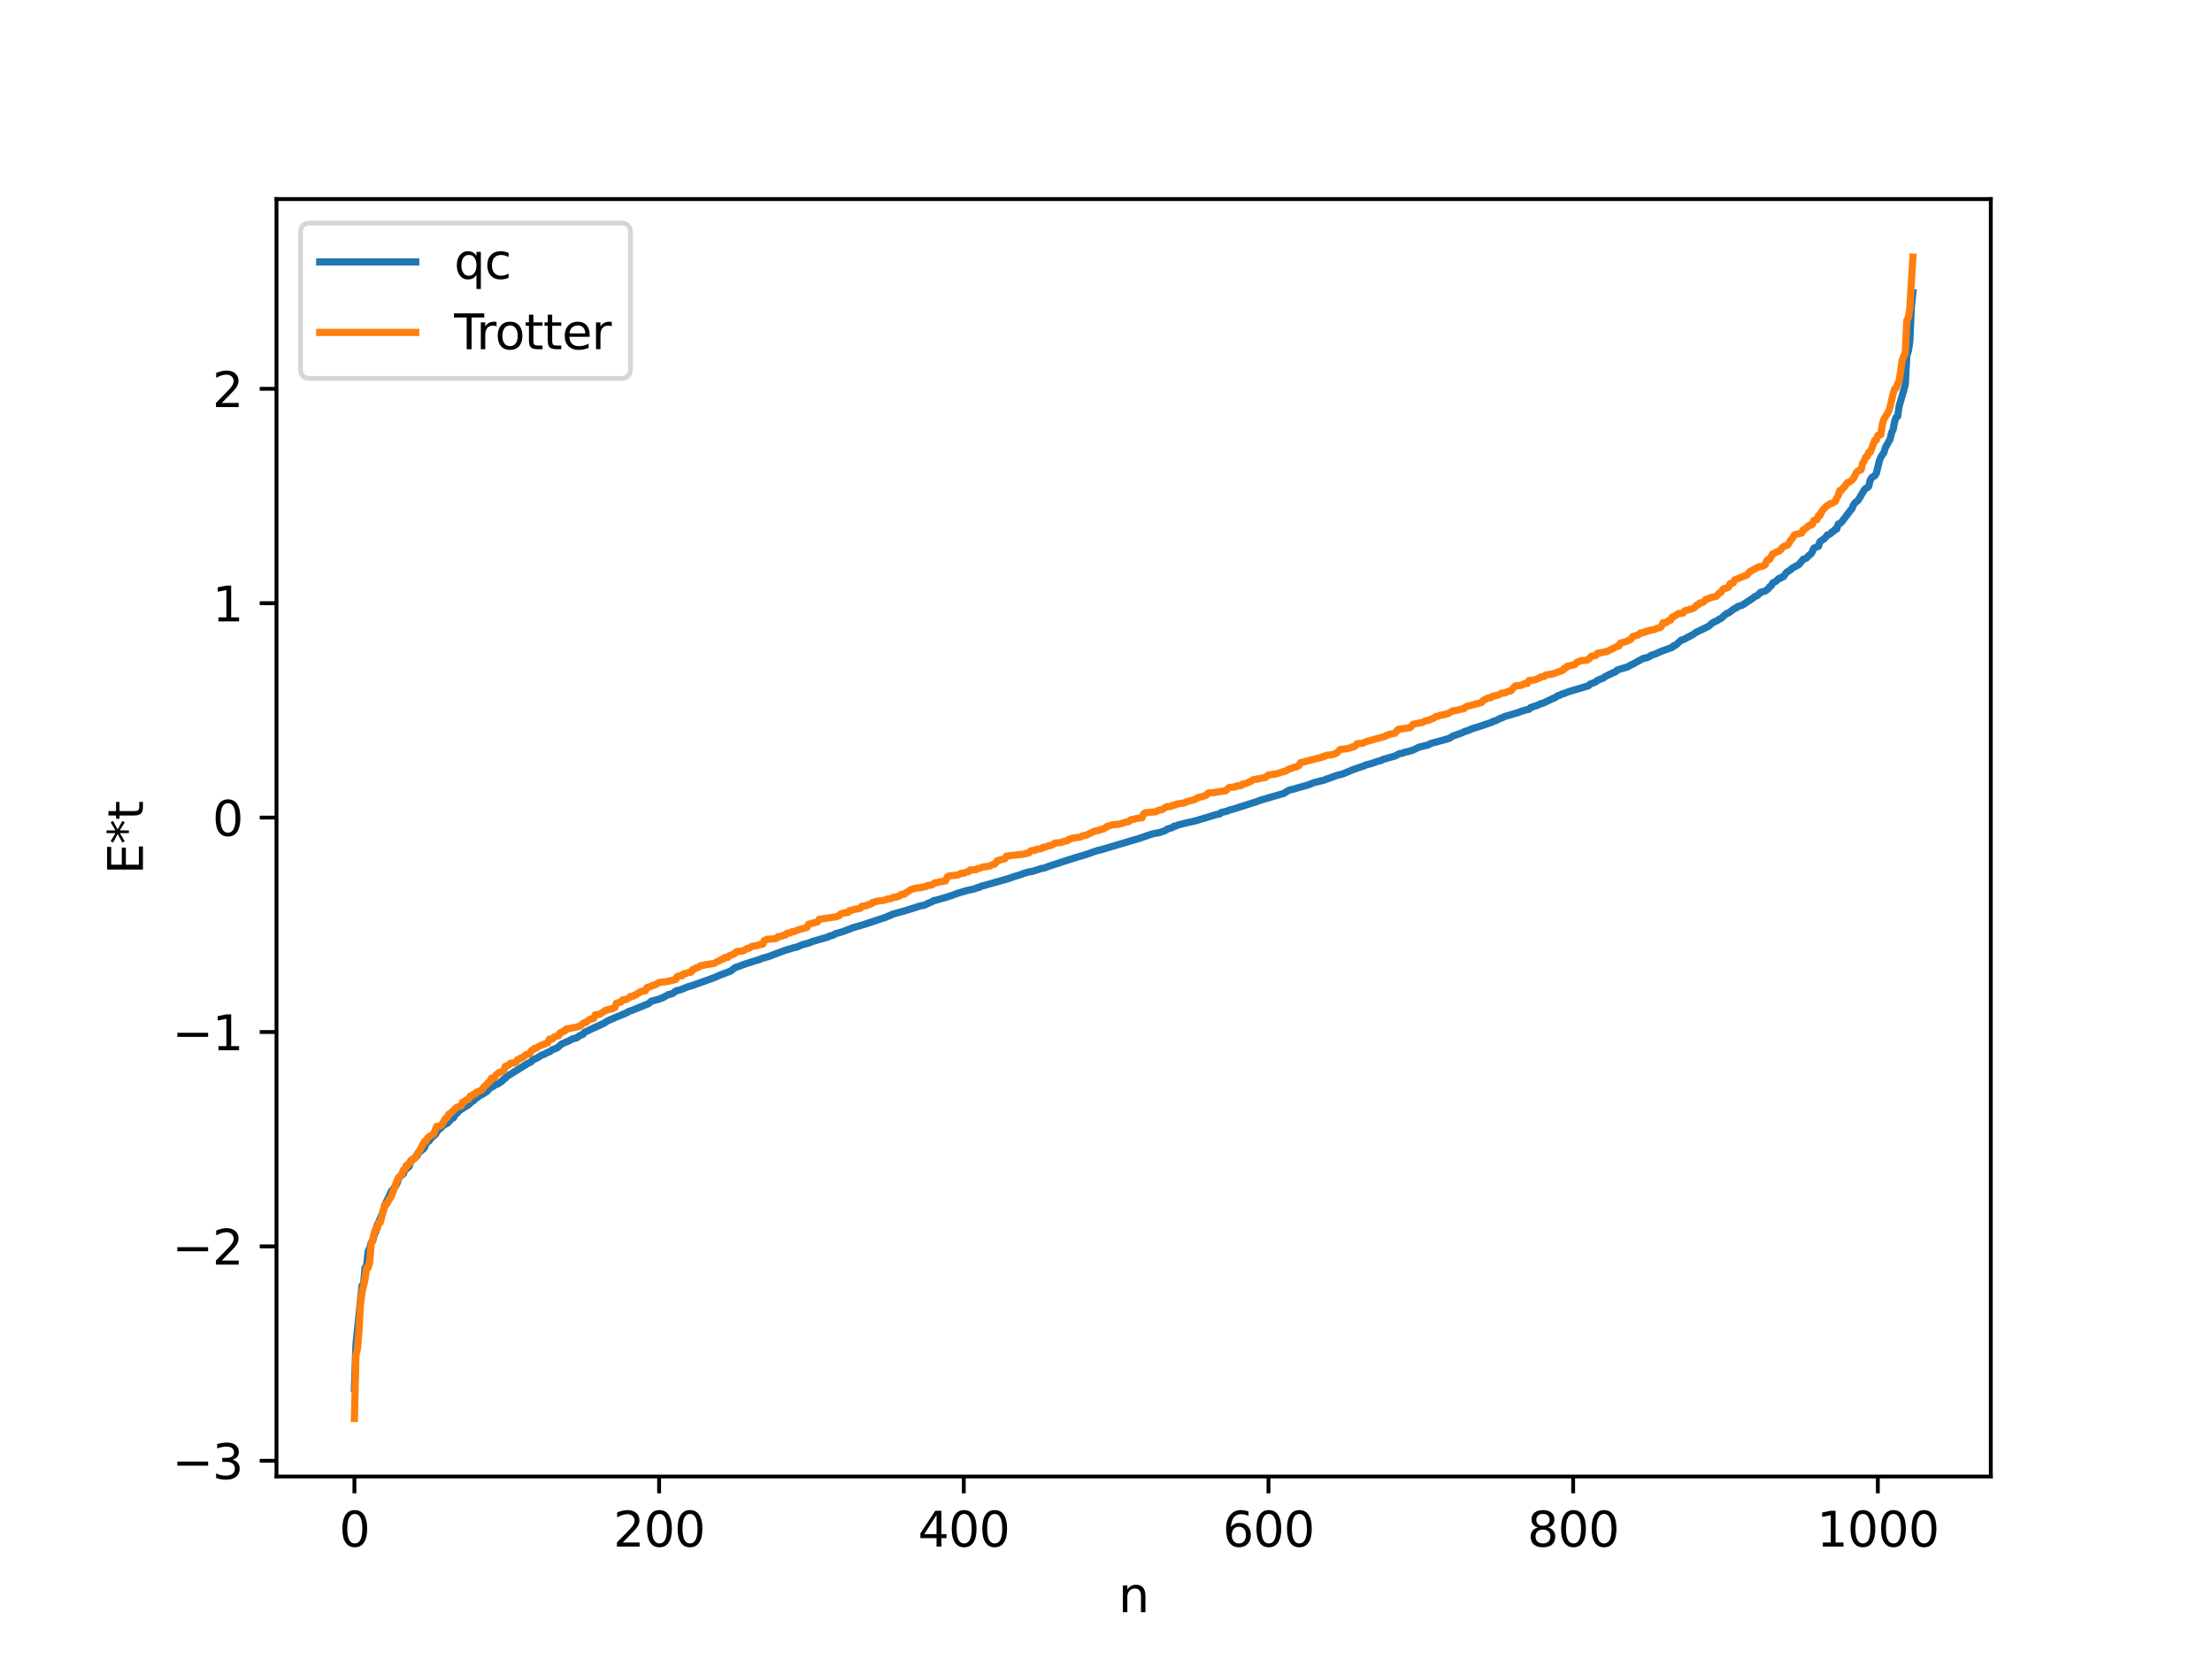 <?xml version="1.0" encoding="utf-8" standalone="no"?>
<!DOCTYPE svg PUBLIC "-//W3C//DTD SVG 1.1//EN"
  "http://www.w3.org/Graphics/SVG/1.1/DTD/svg11.dtd">
<svg xmlns:xlink="http://www.w3.org/1999/xlink" width="460.8pt" height="345.6pt" viewBox="0 0 460.8 345.6" xmlns="http://www.w3.org/2000/svg" version="1.1">
 <defs>
  <style type="text/css">*{stroke-linejoin: round; stroke-linecap: butt}</style>
 </defs>
 <g id="figure_1">
  <g id="patch_1">
   <path d="M 0 345.6 
L 460.8 345.6 
L 460.8 0 
L 0 0 
z
" style="fill: #ffffff"/>
  </g>
  <g id="axes_1">
   <g id="patch_2">
    <path d="M 57.6 307.584 
L 414.72 307.584 
L 414.72 41.472 
L 57.6 41.472 
z
" style="fill: #ffffff"/>
   </g>
   <g id="matplotlib.axis_1">
    <g id="xtick_1">
     <g id="line2d_1">
      <defs>
       <path id="me6c1f64d7f" d="M 0 0 
L 0 3.5 
" style="stroke: #000000; stroke-width: 0.8"/>
      </defs>
      <g>
       <use xlink:href="#me6c1f64d7f" x="73.833" y="307.584" style="stroke: #000000; stroke-width: 0.8"/>
      </g>
     </g>
     <g id="text_1">
      <!-- 0 -->
      <g transform="translate(70.651 322.182) scale(0.1 -0.1)">
       <defs>
        <path id="DejaVuSans-30" d="M 2034 4250 
Q 1547 4250 1301 3770 
Q 1056 3291 1056 2328 
Q 1056 1369 1301 889 
Q 1547 409 2034 409 
Q 2525 409 2770 889 
Q 3016 1369 3016 2328 
Q 3016 3291 2770 3770 
Q 2525 4250 2034 4250 
z
M 2034 4750 
Q 2819 4750 3233 4129 
Q 3647 3509 3647 2328 
Q 3647 1150 3233 529 
Q 2819 -91 2034 -91 
Q 1250 -91 836 529 
Q 422 1150 422 2328 
Q 422 3509 836 4129 
Q 1250 4750 2034 4750 
z
" transform="scale(0.016)"/>
       </defs>
       <use xlink:href="#DejaVuSans-30"/>
      </g>
     </g>
    </g>
    <g id="xtick_2">
     <g id="line2d_2">
      <g>
       <use xlink:href="#me6c1f64d7f" x="137.304" y="307.584" style="stroke: #000000; stroke-width: 0.8"/>
      </g>
     </g>
     <g id="text_2">
      <!-- 200 -->
      <g transform="translate(127.76 322.182) scale(0.1 -0.1)">
       <defs>
        <path id="DejaVuSans-32" d="M 1228 531 
L 3431 531 
L 3431 0 
L 469 0 
L 469 531 
Q 828 903 1448 1529 
Q 2069 2156 2228 2338 
Q 2531 2678 2651 2914 
Q 2772 3150 2772 3378 
Q 2772 3750 2511 3984 
Q 2250 4219 1831 4219 
Q 1534 4219 1204 4116 
Q 875 4013 500 3803 
L 500 4441 
Q 881 4594 1212 4672 
Q 1544 4750 1819 4750 
Q 2544 4750 2975 4387 
Q 3406 4025 3406 3419 
Q 3406 3131 3298 2873 
Q 3191 2616 2906 2266 
Q 2828 2175 2409 1742 
Q 1991 1309 1228 531 
z
" transform="scale(0.016)"/>
       </defs>
       <use xlink:href="#DejaVuSans-32"/>
       <use xlink:href="#DejaVuSans-30" x="63.623"/>
       <use xlink:href="#DejaVuSans-30" x="127.246"/>
      </g>
     </g>
    </g>
    <g id="xtick_3">
     <g id="line2d_3">
      <g>
       <use xlink:href="#me6c1f64d7f" x="200.775" y="307.584" style="stroke: #000000; stroke-width: 0.8"/>
      </g>
     </g>
     <g id="text_3">
      <!-- 400 -->
      <g transform="translate(191.231 322.182) scale(0.1 -0.1)">
       <defs>
        <path id="DejaVuSans-34" d="M 2419 4116 
L 825 1625 
L 2419 1625 
L 2419 4116 
z
M 2253 4666 
L 3047 4666 
L 3047 1625 
L 3713 1625 
L 3713 1100 
L 3047 1100 
L 3047 0 
L 2419 0 
L 2419 1100 
L 313 1100 
L 313 1709 
L 2253 4666 
z
" transform="scale(0.016)"/>
       </defs>
       <use xlink:href="#DejaVuSans-34"/>
       <use xlink:href="#DejaVuSans-30" x="63.623"/>
       <use xlink:href="#DejaVuSans-30" x="127.246"/>
      </g>
     </g>
    </g>
    <g id="xtick_4">
     <g id="line2d_4">
      <g>
       <use xlink:href="#me6c1f64d7f" x="264.246" y="307.584" style="stroke: #000000; stroke-width: 0.8"/>
      </g>
     </g>
     <g id="text_4">
      <!-- 600 -->
      <g transform="translate(254.702 322.182) scale(0.1 -0.1)">
       <defs>
        <path id="DejaVuSans-36" d="M 2113 2584 
Q 1688 2584 1439 2293 
Q 1191 2003 1191 1497 
Q 1191 994 1439 701 
Q 1688 409 2113 409 
Q 2538 409 2786 701 
Q 3034 994 3034 1497 
Q 3034 2003 2786 2293 
Q 2538 2584 2113 2584 
z
M 3366 4563 
L 3366 3988 
Q 3128 4100 2886 4159 
Q 2644 4219 2406 4219 
Q 1781 4219 1451 3797 
Q 1122 3375 1075 2522 
Q 1259 2794 1537 2939 
Q 1816 3084 2150 3084 
Q 2853 3084 3261 2657 
Q 3669 2231 3669 1497 
Q 3669 778 3244 343 
Q 2819 -91 2113 -91 
Q 1303 -91 875 529 
Q 447 1150 447 2328 
Q 447 3434 972 4092 
Q 1497 4750 2381 4750 
Q 2619 4750 2861 4703 
Q 3103 4656 3366 4563 
z
" transform="scale(0.016)"/>
       </defs>
       <use xlink:href="#DejaVuSans-36"/>
       <use xlink:href="#DejaVuSans-30" x="63.623"/>
       <use xlink:href="#DejaVuSans-30" x="127.246"/>
      </g>
     </g>
    </g>
    <g id="xtick_5">
     <g id="line2d_5">
      <g>
       <use xlink:href="#me6c1f64d7f" x="327.717" y="307.584" style="stroke: #000000; stroke-width: 0.8"/>
      </g>
     </g>
     <g id="text_5">
      <!-- 800 -->
      <g transform="translate(318.173 322.182) scale(0.1 -0.1)">
       <defs>
        <path id="DejaVuSans-38" d="M 2034 2216 
Q 1584 2216 1326 1975 
Q 1069 1734 1069 1313 
Q 1069 891 1326 650 
Q 1584 409 2034 409 
Q 2484 409 2743 651 
Q 3003 894 3003 1313 
Q 3003 1734 2745 1975 
Q 2488 2216 2034 2216 
z
M 1403 2484 
Q 997 2584 770 2862 
Q 544 3141 544 3541 
Q 544 4100 942 4425 
Q 1341 4750 2034 4750 
Q 2731 4750 3128 4425 
Q 3525 4100 3525 3541 
Q 3525 3141 3298 2862 
Q 3072 2584 2669 2484 
Q 3125 2378 3379 2068 
Q 3634 1759 3634 1313 
Q 3634 634 3220 271 
Q 2806 -91 2034 -91 
Q 1263 -91 848 271 
Q 434 634 434 1313 
Q 434 1759 690 2068 
Q 947 2378 1403 2484 
z
M 1172 3481 
Q 1172 3119 1398 2916 
Q 1625 2713 2034 2713 
Q 2441 2713 2670 2916 
Q 2900 3119 2900 3481 
Q 2900 3844 2670 4047 
Q 2441 4250 2034 4250 
Q 1625 4250 1398 4047 
Q 1172 3844 1172 3481 
z
" transform="scale(0.016)"/>
       </defs>
       <use xlink:href="#DejaVuSans-38"/>
       <use xlink:href="#DejaVuSans-30" x="63.623"/>
       <use xlink:href="#DejaVuSans-30" x="127.246"/>
      </g>
     </g>
    </g>
    <g id="xtick_6">
     <g id="line2d_6">
      <g>
       <use xlink:href="#me6c1f64d7f" x="391.188" y="307.584" style="stroke: #000000; stroke-width: 0.8"/>
      </g>
     </g>
     <g id="text_6">
      <!-- 1000 -->
      <g transform="translate(378.463 322.182) scale(0.1 -0.1)">
       <defs>
        <path id="DejaVuSans-31" d="M 794 531 
L 1825 531 
L 1825 4091 
L 703 3866 
L 703 4441 
L 1819 4666 
L 2450 4666 
L 2450 531 
L 3481 531 
L 3481 0 
L 794 0 
L 794 531 
z
" transform="scale(0.016)"/>
       </defs>
       <use xlink:href="#DejaVuSans-31"/>
       <use xlink:href="#DejaVuSans-30" x="63.623"/>
       <use xlink:href="#DejaVuSans-30" x="127.246"/>
       <use xlink:href="#DejaVuSans-30" x="190.869"/>
      </g>
     </g>
    </g>
    <g id="text_7">
     <!-- n -->
     <g transform="translate(232.991 335.861) scale(0.1 -0.1)">
      <defs>
       <path id="DejaVuSans-6e" d="M 3513 2113 
L 3513 0 
L 2938 0 
L 2938 2094 
Q 2938 2591 2744 2837 
Q 2550 3084 2163 3084 
Q 1697 3084 1428 2787 
Q 1159 2491 1159 1978 
L 1159 0 
L 581 0 
L 581 3500 
L 1159 3500 
L 1159 2956 
Q 1366 3272 1645 3428 
Q 1925 3584 2291 3584 
Q 2894 3584 3203 3211 
Q 3513 2838 3513 2113 
z
" transform="scale(0.016)"/>
      </defs>
      <use xlink:href="#DejaVuSans-6e"/>
     </g>
    </g>
   </g>
   <g id="matplotlib.axis_2">
    <g id="ytick_1">
     <g id="line2d_7">
      <defs>
       <path id="ma86ff0ed00" d="M 0 0 
L -3.5 0 
" style="stroke: #000000; stroke-width: 0.8"/>
      </defs>
      <g>
       <use xlink:href="#ma86ff0ed00" x="57.6" y="304.309" style="stroke: #000000; stroke-width: 0.8"/>
      </g>
     </g>
     <g id="text_8">
      <!-- −3 -->
      <g transform="translate(35.858 308.108) scale(0.1 -0.1)">
       <defs>
        <path id="DejaVuSans-2212" d="M 678 2272 
L 4684 2272 
L 4684 1741 
L 678 1741 
L 678 2272 
z
" transform="scale(0.016)"/>
        <path id="DejaVuSans-33" d="M 2597 2516 
Q 3050 2419 3304 2112 
Q 3559 1806 3559 1356 
Q 3559 666 3084 287 
Q 2609 -91 1734 -91 
Q 1441 -91 1130 -33 
Q 819 25 488 141 
L 488 750 
Q 750 597 1062 519 
Q 1375 441 1716 441 
Q 2309 441 2620 675 
Q 2931 909 2931 1356 
Q 2931 1769 2642 2001 
Q 2353 2234 1838 2234 
L 1294 2234 
L 1294 2753 
L 1863 2753 
Q 2328 2753 2575 2939 
Q 2822 3125 2822 3475 
Q 2822 3834 2567 4026 
Q 2313 4219 1838 4219 
Q 1578 4219 1281 4162 
Q 984 4106 628 3988 
L 628 4550 
Q 988 4650 1302 4700 
Q 1616 4750 1894 4750 
Q 2613 4750 3031 4423 
Q 3450 4097 3450 3541 
Q 3450 3153 3228 2886 
Q 3006 2619 2597 2516 
z
" transform="scale(0.016)"/>
       </defs>
       <use xlink:href="#DejaVuSans-2212"/>
       <use xlink:href="#DejaVuSans-33" x="83.789"/>
      </g>
     </g>
    </g>
    <g id="ytick_2">
     <g id="line2d_8">
      <g>
       <use xlink:href="#ma86ff0ed00" x="57.6" y="259.646" style="stroke: #000000; stroke-width: 0.8"/>
      </g>
     </g>
     <g id="text_9">
      <!-- −2 -->
      <g transform="translate(35.858 263.445) scale(0.1 -0.1)">
       <use xlink:href="#DejaVuSans-2212"/>
       <use xlink:href="#DejaVuSans-32" x="83.789"/>
      </g>
     </g>
    </g>
    <g id="ytick_3">
     <g id="line2d_9">
      <g>
       <use xlink:href="#ma86ff0ed00" x="57.6" y="214.983" style="stroke: #000000; stroke-width: 0.8"/>
      </g>
     </g>
     <g id="text_10">
      <!-- −1 -->
      <g transform="translate(35.858 218.783) scale(0.1 -0.1)">
       <use xlink:href="#DejaVuSans-2212"/>
       <use xlink:href="#DejaVuSans-31" x="83.789"/>
      </g>
     </g>
    </g>
    <g id="ytick_4">
     <g id="line2d_10">
      <g>
       <use xlink:href="#ma86ff0ed00" x="57.6" y="170.321" style="stroke: #000000; stroke-width: 0.8"/>
      </g>
     </g>
     <g id="text_11">
      <!-- 0 -->
      <g transform="translate(44.237 174.12) scale(0.1 -0.1)">
       <use xlink:href="#DejaVuSans-30"/>
      </g>
     </g>
    </g>
    <g id="ytick_5">
     <g id="line2d_11">
      <g>
       <use xlink:href="#ma86ff0ed00" x="57.6" y="125.658" style="stroke: #000000; stroke-width: 0.8"/>
      </g>
     </g>
     <g id="text_12">
      <!-- 1 -->
      <g transform="translate(44.237 129.457) scale(0.1 -0.1)">
       <use xlink:href="#DejaVuSans-31"/>
      </g>
     </g>
    </g>
    <g id="ytick_6">
     <g id="line2d_12">
      <g>
       <use xlink:href="#ma86ff0ed00" x="57.6" y="80.995" style="stroke: #000000; stroke-width: 0.8"/>
      </g>
     </g>
     <g id="text_13">
      <!-- 2 -->
      <g transform="translate(44.237 84.794) scale(0.1 -0.1)">
       <use xlink:href="#DejaVuSans-32"/>
      </g>
     </g>
    </g>
    <g id="text_14">
     <!-- E*t -->
     <g transform="translate(29.778 182.148) rotate(-90) scale(0.1 -0.1)">
      <defs>
       <path id="DejaVuSans-45" d="M 628 4666 
L 3578 4666 
L 3578 4134 
L 1259 4134 
L 1259 2753 
L 3481 2753 
L 3481 2222 
L 1259 2222 
L 1259 531 
L 3634 531 
L 3634 0 
L 628 0 
L 628 4666 
z
" transform="scale(0.016)"/>
       <path id="DejaVuSans-2a" d="M 3009 3897 
L 1888 3291 
L 3009 2681 
L 2828 2375 
L 1778 3009 
L 1778 1831 
L 1422 1831 
L 1422 3009 
L 372 2375 
L 191 2681 
L 1313 3291 
L 191 3897 
L 372 4206 
L 1422 3572 
L 1422 4750 
L 1778 4750 
L 1778 3572 
L 2828 4206 
L 3009 3897 
z
" transform="scale(0.016)"/>
       <path id="DejaVuSans-74" d="M 1172 4494 
L 1172 3500 
L 2356 3500 
L 2356 3053 
L 1172 3053 
L 1172 1153 
Q 1172 725 1289 603 
Q 1406 481 1766 481 
L 2356 481 
L 2356 0 
L 1766 0 
Q 1100 0 847 248 
Q 594 497 594 1153 
L 594 3053 
L 172 3053 
L 172 3500 
L 594 3500 
L 594 4494 
L 1172 4494 
z
" transform="scale(0.016)"/>
      </defs>
      <use xlink:href="#DejaVuSans-45"/>
      <use xlink:href="#DejaVuSans-2a" x="63.184"/>
      <use xlink:href="#DejaVuSans-74" x="113.184"/>
     </g>
    </g>
   </g>
   <g id="line2d_13">
    <path d="M 73.833 289.202 
L 74.15 280.107 
L 75.42 267.827 
L 75.737 267.58 
L 76.054 264.078 
L 76.372 263.702 
L 76.689 260.686 
L 77.006 260.063 
L 77.324 258.898 
L 77.641 258.479 
L 77.958 257.218 
L 78.276 256.582 
L 78.593 255.168 
L 78.91 254.541 
L 79.545 253.067 
L 79.862 252.245 
L 80.18 250.989 
L 80.815 249.692 
L 81.132 249.112 
L 81.449 248.273 
L 82.401 247.083 
L 82.719 246.486 
L 83.036 245.469 
L 83.671 244.761 
L 83.988 244.596 
L 84.305 243.832 
L 85.258 242.953 
L 85.575 241.82 
L 85.892 241.629 
L 86.527 241.061 
L 86.844 240.823 
L 87.162 240.179 
L 87.796 239.653 
L 88.114 239.42 
L 88.431 239.039 
L 88.748 238.162 
L 89.383 237.696 
L 90.018 236.857 
L 90.653 236.393 
L 91.287 235.355 
L 91.922 234.921 
L 92.239 234.469 
L 92.557 234.356 
L 92.874 234.094 
L 93.191 234.006 
L 94.143 232.996 
L 94.461 232.886 
L 94.778 232.178 
L 95.096 231.995 
L 95.73 231.331 
L 97.634 230.105 
L 98.269 229.493 
L 98.586 229.359 
L 99.221 228.715 
L 99.539 228.583 
L 99.856 228.233 
L 100.491 227.984 
L 101.125 227.542 
L 101.443 227.376 
L 102.077 226.646 
L 102.712 226.332 
L 103.347 225.871 
L 103.664 225.827 
L 104.616 225.19 
L 104.934 224.786 
L 105.251 224.645 
L 105.568 224.254 
L 110.011 221.496 
L 110.646 221.218 
L 110.963 220.811 
L 111.915 220.385 
L 112.867 219.779 
L 113.185 219.711 
L 114.137 219.211 
L 114.454 219.126 
L 115.089 218.666 
L 116.041 218.313 
L 116.993 217.484 
L 118.58 216.81 
L 119.215 216.44 
L 120.167 216.197 
L 120.801 215.714 
L 121.436 215.476 
L 121.753 215.046 
L 125.879 213.129 
L 126.514 212.68 
L 130.639 210.939 
L 130.957 210.685 
L 131.591 210.509 
L 135.082 209.089 
L 135.717 208.551 
L 137.304 208.141 
L 137.621 207.957 
L 137.939 207.911 
L 139.208 207.208 
L 139.843 207.045 
L 140.16 206.948 
L 140.795 206.426 
L 141.747 206.183 
L 143.334 205.556 
L 143.968 205.385 
L 148.094 203.91 
L 149.046 203.558 
L 149.681 203.255 
L 152.22 202.283 
L 153.172 201.545 
L 153.806 201.363 
L 154.441 201.108 
L 155.393 200.767 
L 157.932 199.964 
L 158.249 199.9 
L 158.567 199.703 
L 159.201 199.523 
L 160.153 199.254 
L 161.74 198.646 
L 162.375 198.409 
L 163.327 198.043 
L 165.548 197.369 
L 165.866 197.352 
L 167.135 196.803 
L 168.405 196.472 
L 169.357 196.095 
L 172.53 195.181 
L 172.848 194.971 
L 173.482 194.854 
L 174.117 194.477 
L 174.752 194.327 
L 175.704 194.033 
L 176.656 193.633 
L 176.973 193.576 
L 177.608 193.274 
L 179.829 192.638 
L 181.734 192.005 
L 182.368 191.805 
L 183.32 191.472 
L 184.59 191.069 
L 184.907 190.862 
L 185.224 190.818 
L 185.859 190.468 
L 188.715 189.676 
L 191.889 188.66 
L 192.524 188.591 
L 193.476 188.118 
L 194.11 187.878 
L 194.428 187.647 
L 195.062 187.51 
L 195.697 187.323 
L 197.284 186.87 
L 198.553 186.442 
L 199.505 186.078 
L 201.41 185.525 
L 202.996 185.161 
L 203.631 184.91 
L 203.948 184.889 
L 204.266 184.651 
L 205.218 184.409 
L 209.661 183.148 
L 210.613 182.851 
L 211.248 182.605 
L 212.517 182.24 
L 213.152 181.981 
L 214.104 181.685 
L 215.056 181.528 
L 216.96 180.917 
L 217.595 180.809 
L 218.547 180.437 
L 223.942 178.689 
L 224.577 178.502 
L 226.163 178.042 
L 228.067 177.365 
L 228.702 177.165 
L 229.337 177.026 
L 236.001 175.042 
L 237.271 174.677 
L 239.492 173.904 
L 240.127 173.706 
L 241.396 173.472 
L 242.031 173.281 
L 242.666 173.039 
L 243.3 172.664 
L 243.935 172.497 
L 244.253 172.391 
L 244.57 172.114 
L 244.887 172.094 
L 245.522 171.828 
L 247.109 171.434 
L 248.378 171.15 
L 249.33 170.916 
L 249.965 170.711 
L 250.6 170.535 
L 253.456 169.662 
L 254.091 169.564 
L 254.408 169.246 
L 255.677 168.976 
L 255.995 168.785 
L 256.947 168.545 
L 261.707 167.02 
L 262.659 166.664 
L 267.42 165.291 
L 268.372 164.69 
L 269.006 164.468 
L 269.324 164.44 
L 269.958 164.232 
L 272.497 163.523 
L 273.767 163.019 
L 275.988 162.47 
L 276.305 162.272 
L 276.623 162.231 
L 277.258 161.975 
L 278.527 161.525 
L 279.796 161.197 
L 281.7 160.395 
L 282.335 160.161 
L 284.239 159.521 
L 284.557 159.335 
L 285.509 159.116 
L 287.096 158.57 
L 287.73 158.423 
L 288.048 158.212 
L 290.586 157.501 
L 291.539 156.999 
L 292.173 156.924 
L 292.491 156.735 
L 293.443 156.527 
L 294.395 156.236 
L 295.664 155.626 
L 297.568 155.173 
L 297.886 154.932 
L 301.377 153.977 
L 302.011 153.751 
L 302.646 153.341 
L 304.55 152.669 
L 305.185 152.359 
L 305.82 152.182 
L 306.772 151.761 
L 307.724 151.486 
L 308.358 151.287 
L 310.262 150.624 
L 310.58 150.537 
L 311.215 150.208 
L 311.532 150.167 
L 312.484 149.665 
L 312.801 149.589 
L 313.436 149.271 
L 316.292 148.43 
L 316.927 148.17 
L 317.879 147.897 
L 318.514 147.755 
L 318.831 147.409 
L 320.418 146.873 
L 321.053 146.548 
L 321.37 146.522 
L 323.591 145.458 
L 323.909 145.364 
L 324.543 144.907 
L 324.861 144.869 
L 325.496 144.52 
L 325.813 144.482 
L 326.765 144.09 
L 330.891 142.872 
L 331.208 142.538 
L 332.16 142.15 
L 332.477 142.003 
L 332.795 141.722 
L 334.064 141.217 
L 334.381 140.945 
L 335.334 140.471 
L 336.286 140.04 
L 336.603 139.913 
L 336.92 139.572 
L 339.142 138.896 
L 339.777 138.491 
L 340.094 138.407 
L 340.729 138.025 
L 342.315 137.161 
L 342.95 137.049 
L 343.585 136.81 
L 343.902 136.538 
L 344.854 136.226 
L 346.124 135.657 
L 348.345 134.866 
L 348.662 134.502 
L 348.98 134.474 
L 350.249 133.317 
L 350.567 133.295 
L 351.836 132.635 
L 352.788 132.101 
L 353.423 131.676 
L 355.962 130.459 
L 356.596 129.851 
L 357.231 129.503 
L 357.548 129.391 
L 358.183 128.964 
L 358.5 128.86 
L 359.135 128.263 
L 359.77 127.763 
L 360.087 127.692 
L 361.357 126.749 
L 361.674 126.67 
L 361.991 126.366 
L 362.943 126.057 
L 363.578 125.652 
L 365.165 124.609 
L 365.482 124.329 
L 366.117 124.047 
L 366.752 123.399 
L 367.704 123.129 
L 368.339 122.687 
L 368.656 122.204 
L 368.973 122.04 
L 369.291 121.445 
L 369.925 121.114 
L 370.56 120.521 
L 370.877 120.478 
L 371.195 120.209 
L 371.512 120.136 
L 372.147 119.26 
L 373.099 118.627 
L 373.416 118.307 
L 374.686 117.647 
L 375.638 116.516 
L 376.272 116.289 
L 376.907 115.634 
L 377.224 115.435 
L 377.542 114.946 
L 377.859 114.189 
L 378.494 113.908 
L 378.811 113.828 
L 379.129 112.837 
L 380.081 112.181 
L 380.715 111.407 
L 381.033 111.361 
L 381.35 111.142 
L 381.667 110.78 
L 381.985 110.657 
L 382.302 110.24 
L 382.62 110.203 
L 382.937 109.197 
L 383.572 108.846 
L 385.476 106.337 
L 385.793 105.99 
L 386.11 105.19 
L 386.428 104.744 
L 387.062 104.248 
L 388.332 102.115 
L 388.649 101.76 
L 388.967 101.621 
L 389.284 101.311 
L 389.601 100.057 
L 389.919 99.478 
L 390.553 99.111 
L 390.871 98.601 
L 391.505 96.019 
L 391.823 95.192 
L 392.458 94.26 
L 392.775 93.213 
L 393.727 91.512 
L 394.044 90.166 
L 394.362 89.546 
L 394.679 87.852 
L 394.996 86.916 
L 395.314 86.742 
L 395.631 84.561 
L 396.583 81.31 
L 396.9 80.127 
L 397.218 74.096 
L 397.535 73.164 
L 397.853 71.088 
L 398.17 63.896 
L 398.487 60.965 
L 398.487 60.965 
" clip-path="url(#paf1f2754c4)" style="fill: none; stroke: #1f77b4; stroke-width: 1.5; stroke-linecap: square"/>
   </g>
   <g id="line2d_14">
    <path d="M 73.833 295.488 
L 74.15 282.312 
L 74.467 281.023 
L 74.785 277.28 
L 75.102 271.45 
L 75.42 269.137 
L 76.054 266.44 
L 76.372 264.104 
L 76.689 264.104 
L 77.006 262.945 
L 77.324 259.128 
L 77.641 258.275 
L 77.958 256.858 
L 78.276 255.961 
L 78.593 255.961 
L 78.91 254.672 
L 79.228 254.626 
L 80.18 250.929 
L 80.497 250.929 
L 81.132 249.769 
L 81.449 249.41 
L 82.719 245.952 
L 83.036 245.26 
L 83.353 245.099 
L 83.671 244.769 
L 83.988 243.771 
L 84.305 243.682 
L 84.623 242.786 
L 84.94 242.786 
L 85.258 242.219 
L 85.575 242.15 
L 85.892 241.496 
L 86.21 241.451 
L 86.527 241.159 
L 86.844 240.473 
L 87.479 239.587 
L 88.431 237.753 
L 88.748 237.753 
L 89.066 237.072 
L 89.7 236.594 
L 90.335 236.235 
L 90.97 234.643 
L 91.605 234.601 
L 91.922 234.424 
L 92.874 232.91 
L 93.191 232.776 
L 93.509 232.085 
L 93.826 231.924 
L 95.096 230.69 
L 96.048 230.389 
L 96.365 229.61 
L 96.682 229.61 
L 97 229.217 
L 97.634 228.974 
L 97.952 228.321 
L 98.269 228.275 
L 98.586 227.984 
L 98.904 227.977 
L 99.221 227.535 
L 100.173 227.18 
L 100.491 226.913 
L 100.808 226.411 
L 101.125 226.208 
L 101.76 225.468 
L 102.077 225.358 
L 102.395 224.591 
L 103.029 224.578 
L 103.347 223.897 
L 103.981 223.418 
L 104.616 223.218 
L 104.934 223.059 
L 105.251 222.153 
L 105.886 221.931 
L 106.203 221.605 
L 106.52 221.468 
L 107.155 221.425 
L 107.472 221.248 
L 107.79 220.761 
L 108.107 220.699 
L 108.424 220.44 
L 108.742 220.372 
L 109.694 219.644 
L 110.329 219.562 
L 110.646 218.909 
L 110.963 218.748 
L 111.281 218.418 
L 111.598 218.39 
L 112.55 217.825 
L 114.137 217.213 
L 114.454 216.477 
L 115.089 216.435 
L 115.406 216.042 
L 116.041 215.799 
L 116.358 215.77 
L 116.676 215.145 
L 116.993 215.1 
L 117.31 214.808 
L 117.628 214.801 
L 117.945 214.36 
L 118.58 214.271 
L 119.215 214.122 
L 120.167 213.962 
L 120.801 213.738 
L 121.436 213.236 
L 121.753 213.033 
L 122.071 212.971 
L 122.705 212.45 
L 123.34 212.186 
L 123.658 212.183 
L 123.975 211.415 
L 124.927 211.289 
L 126.196 210.454 
L 126.514 210.436 
L 126.831 210.265 
L 127.466 210.189 
L 128.1 209.884 
L 128.418 208.978 
L 129.053 208.838 
L 129.37 208.756 
L 129.687 208.292 
L 130.322 208.25 
L 130.957 207.956 
L 131.274 207.592 
L 131.909 207.523 
L 132.226 207.265 
L 132.543 207.197 
L 132.861 206.918 
L 133.178 206.824 
L 133.496 206.559 
L 134.448 206.386 
L 134.765 205.734 
L 135.717 205.453 
L 136.034 205.242 
L 136.352 205.215 
L 137.304 204.681 
L 138.891 204.472 
L 139.525 204.339 
L 140.795 204.038 
L 141.112 203.412 
L 141.747 203.259 
L 142.064 203.259 
L 142.381 202.873 
L 142.699 202.866 
L 143.334 202.623 
L 143.968 202.513 
L 144.286 201.97 
L 144.603 201.924 
L 144.92 201.633 
L 145.238 201.626 
L 145.555 201.488 
L 145.872 201.184 
L 146.507 201.095 
L 147.142 200.946 
L 148.729 200.704 
L 149.998 200.06 
L 150.315 199.857 
L 150.633 199.796 
L 150.95 199.483 
L 151.585 199.462 
L 151.902 199.117 
L 152.854 198.748 
L 153.489 198.24 
L 154.758 198.114 
L 155.71 197.569 
L 156.028 197.546 
L 156.662 197.118 
L 157.615 197.014 
L 158.249 196.776 
L 158.884 196.708 
L 159.201 195.934 
L 159.836 195.676 
L 161.105 195.58 
L 161.74 195.497 
L 162.058 195.116 
L 162.692 195.074 
L 163.327 194.803 
L 163.644 194.78 
L 163.962 194.416 
L 164.596 194.348 
L 164.914 194.125 
L 165.548 194.021 
L 166.183 193.742 
L 168.087 193.211 
L 168.405 192.558 
L 170.309 192.039 
L 170.626 191.516 
L 171.578 191.374 
L 174.117 190.98 
L 174.752 190.787 
L 175.069 190.422 
L 176.021 190.126 
L 176.656 190.084 
L 176.973 189.698 
L 177.291 189.691 
L 177.925 189.448 
L 178.877 189.289 
L 179.195 189.22 
L 179.512 188.794 
L 180.464 188.687 
L 180.781 188.457 
L 181.099 188.45 
L 181.416 188.313 
L 181.734 188.008 
L 182.051 187.982 
L 182.368 187.801 
L 184.272 187.529 
L 184.907 187.271 
L 185.542 187.21 
L 186.177 186.894 
L 186.811 186.875 
L 187.129 186.682 
L 187.446 186.62 
L 187.763 186.307 
L 188.398 186.287 
L 188.715 185.941 
L 189.033 185.835 
L 189.667 185.35 
L 190.62 185.051 
L 191.254 184.957 
L 191.889 184.929 
L 192.206 184.761 
L 192.841 184.716 
L 193.158 184.479 
L 194.11 184.37 
L 194.745 183.914 
L 195.38 183.838 
L 195.697 183.692 
L 196.967 183.533 
L 197.284 182.759 
L 197.601 182.501 
L 199.188 182.321 
L 199.505 182.286 
L 200.14 181.941 
L 200.775 181.899 
L 201.41 181.628 
L 201.727 181.605 
L 202.044 181.25 
L 203.314 181.172 
L 203.631 180.949 
L 204.266 180.846 
L 204.583 180.645 
L 205.535 180.525 
L 206.17 180.426 
L 206.805 180.074 
L 207.122 180.035 
L 207.439 179.801 
L 207.757 179.292 
L 209.343 178.891 
L 209.661 178.341 
L 210.93 178.198 
L 213.469 177.894 
L 214.421 177.612 
L 214.739 177.247 
L 215.373 177.133 
L 215.691 177.111 
L 216.008 176.908 
L 216.643 176.849 
L 216.96 176.777 
L 217.277 176.522 
L 217.912 176.426 
L 218.547 176.162 
L 219.181 176.044 
L 219.816 175.619 
L 221.086 175.511 
L 221.403 175.318 
L 222.355 175.137 
L 222.672 174.833 
L 222.99 174.806 
L 223.307 174.625 
L 224.894 174.4 
L 225.211 174.312 
L 225.529 174.096 
L 226.163 174.034 
L 228.067 173.132 
L 229.02 172.968 
L 229.337 172.766 
L 229.972 172.659 
L 230.606 172.174 
L 231.558 171.876 
L 232.193 171.781 
L 233.145 171.689 
L 234.732 171.218 
L 235.049 171.195 
L 235.684 170.738 
L 236.319 170.663 
L 236.636 170.516 
L 237.905 170.357 
L 238.223 169.583 
L 238.54 169.325 
L 240.444 169.145 
L 240.762 169.111 
L 241.396 168.765 
L 242.031 168.688 
L 242.983 168.075 
L 243.935 167.997 
L 244.253 167.774 
L 244.887 167.67 
L 245.205 167.47 
L 246.157 167.349 
L 246.791 167.251 
L 247.109 167.032 
L 248.696 166.625 
L 249.648 166.117 
L 250.6 165.926 
L 250.917 165.738 
L 251.234 165.716 
L 251.552 165.314 
L 251.869 165.158 
L 252.821 165.123 
L 253.456 164.995 
L 255.36 164.718 
L 255.995 164.071 
L 257.264 163.936 
L 257.581 163.733 
L 258.534 163.673 
L 258.851 163.347 
L 259.486 163.251 
L 260.12 162.938 
L 260.438 162.869 
L 261.072 162.42 
L 261.707 162.336 
L 262.659 162.124 
L 263.611 161.962 
L 264.246 161.45 
L 265.833 161.224 
L 268.054 160.524 
L 268.372 160.269 
L 269.324 159.956 
L 269.641 159.812 
L 269.958 159.793 
L 270.593 159.484 
L 270.91 158.884 
L 275.353 157.752 
L 275.671 157.563 
L 275.988 157.55 
L 276.305 157.341 
L 277.575 157.223 
L 278.527 156.828 
L 279.162 156.136 
L 279.796 156.057 
L 280.431 156.001 
L 281.383 155.763 
L 281.7 155.59 
L 282.018 155.59 
L 282.335 155.399 
L 282.653 154.936 
L 283.922 154.821 
L 284.557 154.495 
L 288.365 153.45 
L 289.317 153.004 
L 290.586 152.751 
L 291.221 151.982 
L 291.856 151.847 
L 293.443 151.632 
L 293.76 151.564 
L 294.395 150.865 
L 296.299 150.498 
L 296.934 150.171 
L 297.568 150.075 
L 298.203 149.763 
L 298.52 149.693 
L 299.155 149.245 
L 299.472 149.238 
L 300.107 148.969 
L 300.742 148.924 
L 301.059 148.786 
L 301.694 148.654 
L 302.646 148.075 
L 303.598 147.961 
L 304.233 147.745 
L 304.867 147.675 
L 305.502 147.158 
L 307.089 146.781 
L 307.406 146.637 
L 307.724 146.617 
L 308.676 146.308 
L 308.993 145.901 
L 309.945 145.43 
L 310.58 145.338 
L 310.897 145.051 
L 312.167 144.778 
L 312.801 144.403 
L 313.436 144.361 
L 314.071 144.062 
L 314.705 143.935 
L 315.34 143.232 
L 315.658 142.888 
L 316.927 142.777 
L 317.562 142.414 
L 318.196 142.363 
L 318.514 141.761 
L 319.783 141.633 
L 320.418 141.319 
L 320.735 141.237 
L 321.053 140.998 
L 321.687 140.935 
L 322.005 140.618 
L 322.639 140.509 
L 323.274 140.438 
L 323.909 140.227 
L 325.496 139.683 
L 325.813 139.242 
L 326.13 139.201 
L 326.448 138.807 
L 327.082 138.671 
L 328.034 138.457 
L 328.352 138.06 
L 329.304 137.632 
L 330.573 137.534 
L 330.891 137.374 
L 331.525 136.717 
L 332.16 136.587 
L 332.477 136.518 
L 332.795 136.069 
L 333.429 136.006 
L 334.381 135.773 
L 334.699 135.764 
L 336.92 134.631 
L 337.238 134.569 
L 337.555 133.982 
L 338.824 133.619 
L 339.777 133.133 
L 340.094 132.62 
L 341.363 132.227 
L 341.681 131.875 
L 342.315 131.808 
L 342.633 131.603 
L 342.95 131.596 
L 343.267 131.401 
L 343.585 131.382 
L 343.902 131.228 
L 344.537 131.186 
L 345.172 130.886 
L 345.806 130.76 
L 346.124 130.477 
L 346.441 129.713 
L 347.076 129.705 
L 347.71 129.239 
L 348.028 129.188 
L 348.345 128.548 
L 348.662 128.458 
L 349.615 127.822 
L 350.567 127.759 
L 350.884 127.315 
L 351.201 127.122 
L 351.836 127.051 
L 352.153 126.872 
L 352.471 126.844 
L 353.105 126.507 
L 353.423 126.066 
L 353.74 126.025 
L 354.058 125.631 
L 354.692 125.496 
L 355.01 125.31 
L 355.327 124.885 
L 355.962 124.709 
L 356.279 124.514 
L 357.548 124.215 
L 358.183 123.53 
L 358.5 123.412 
L 358.818 122.894 
L 359.135 122.598 
L 359.453 122.588 
L 360.087 122.303 
L 360.405 121.595 
L 361.039 121.455 
L 361.357 120.807 
L 363.896 119.776 
L 364.53 119.079 
L 366.434 118.052 
L 367.069 118.01 
L 367.704 117.654 
L 368.021 116.892 
L 368.339 116.537 
L 368.656 116.53 
L 369.291 115.372 
L 369.608 115.282 
L 370.243 114.886 
L 370.56 114.827 
L 370.877 114.628 
L 371.195 114.139 
L 371.829 113.696 
L 372.147 113.669 
L 372.464 113.477 
L 373.099 112.456 
L 373.416 112.108 
L 373.734 111.534 
L 374.051 111.339 
L 375.32 111.039 
L 375.638 110.355 
L 375.955 110.236 
L 376.907 109.422 
L 377.224 109.413 
L 377.542 109.245 
L 377.859 108.419 
L 378.494 108.28 
L 378.811 107.408 
L 379.129 107.396 
L 379.446 106.6 
L 380.398 105.504 
L 381.35 104.877 
L 381.667 104.848 
L 382.302 104.479 
L 382.62 103.717 
L 382.937 103.264 
L 383.254 102.197 
L 383.572 102.182 
L 383.889 101.711 
L 384.206 101.452 
L 384.841 100.521 
L 385.158 100.477 
L 385.793 100.012 
L 386.11 99.674 
L 386.745 98.386 
L 387.062 98.105 
L 387.697 97.864 
L 388.015 96.515 
L 388.332 96.07 
L 388.649 95.244 
L 388.967 95.118 
L 389.284 94.232 
L 389.601 94.22 
L 390.553 91.701 
L 390.871 91.673 
L 391.188 90.699 
L 391.505 90.555 
L 391.823 90.541 
L 392.14 88.277 
L 392.458 87.301 
L 393.41 85.757 
L 393.727 84.832 
L 394.362 82.068 
L 394.679 81.057 
L 394.996 80.827 
L 395.314 79.919 
L 395.631 79.377 
L 396.266 75.101 
L 396.583 74.126 
L 396.9 73.661 
L 397.218 66.744 
L 397.535 66.202 
L 397.853 64.204 
L 398.487 53.568 
L 398.487 53.568 
" clip-path="url(#paf1f2754c4)" style="fill: none; stroke: #ff7f0e; stroke-width: 1.5; stroke-linecap: square"/>
   </g>
   <g id="patch_3">
    <path d="M 57.6 307.584 
L 57.6 41.472 
" style="fill: none; stroke: #000000; stroke-width: 0.8; stroke-linejoin: miter; stroke-linecap: square"/>
   </g>
   <g id="patch_4">
    <path d="M 414.72 307.584 
L 414.72 41.472 
" style="fill: none; stroke: #000000; stroke-width: 0.8; stroke-linejoin: miter; stroke-linecap: square"/>
   </g>
   <g id="patch_5">
    <path d="M 57.6 307.584 
L 414.72 307.584 
" style="fill: none; stroke: #000000; stroke-width: 0.8; stroke-linejoin: miter; stroke-linecap: square"/>
   </g>
   <g id="patch_6">
    <path d="M 57.6 41.472 
L 414.72 41.472 
" style="fill: none; stroke: #000000; stroke-width: 0.8; stroke-linejoin: miter; stroke-linecap: square"/>
   </g>
   <g id="legend_1">
    <g id="patch_7">
     <path d="M 64.6 78.828 
L 129.342 78.828 
Q 131.342 78.828 131.342 76.828 
L 131.342 48.472 
Q 131.342 46.472 129.342 46.472 
L 64.6 46.472 
Q 62.6 46.472 62.6 48.472 
L 62.6 76.828 
Q 62.6 78.828 64.6 78.828 
z
" style="fill: #ffffff; opacity: 0.8; stroke: #cccccc; stroke-linejoin: miter"/>
    </g>
    <g id="line2d_15">
     <path d="M 66.6 54.57 
L 76.6 54.57 
L 86.6 54.57 
" style="fill: none; stroke: #1f77b4; stroke-width: 1.5; stroke-linecap: square"/>
    </g>
    <g id="text_15">
     <!-- qc -->
     <g transform="translate(94.6 58.07) scale(0.1 -0.1)">
      <defs>
       <path id="DejaVuSans-71" d="M 947 1747 
Q 947 1113 1208 752 
Q 1469 391 1925 391 
Q 2381 391 2643 752 
Q 2906 1113 2906 1747 
Q 2906 2381 2643 2742 
Q 2381 3103 1925 3103 
Q 1469 3103 1208 2742 
Q 947 2381 947 1747 
z
M 2906 525 
Q 2725 213 2448 61 
Q 2172 -91 1784 -91 
Q 1150 -91 751 415 
Q 353 922 353 1747 
Q 353 2572 751 3078 
Q 1150 3584 1784 3584 
Q 2172 3584 2448 3432 
Q 2725 3281 2906 2969 
L 2906 3500 
L 3481 3500 
L 3481 -1331 
L 2906 -1331 
L 2906 525 
z
" transform="scale(0.016)"/>
       <path id="DejaVuSans-63" d="M 3122 3366 
L 3122 2828 
Q 2878 2963 2633 3030 
Q 2388 3097 2138 3097 
Q 1578 3097 1268 2742 
Q 959 2388 959 1747 
Q 959 1106 1268 751 
Q 1578 397 2138 397 
Q 2388 397 2633 464 
Q 2878 531 3122 666 
L 3122 134 
Q 2881 22 2623 -34 
Q 2366 -91 2075 -91 
Q 1284 -91 818 406 
Q 353 903 353 1747 
Q 353 2603 823 3093 
Q 1294 3584 2113 3584 
Q 2378 3584 2631 3529 
Q 2884 3475 3122 3366 
z
" transform="scale(0.016)"/>
      </defs>
      <use xlink:href="#DejaVuSans-71"/>
      <use xlink:href="#DejaVuSans-63" x="63.477"/>
     </g>
    </g>
    <g id="line2d_16">
     <path d="M 66.6 69.249 
L 76.6 69.249 
L 86.6 69.249 
" style="fill: none; stroke: #ff7f0e; stroke-width: 1.5; stroke-linecap: square"/>
    </g>
    <g id="text_16">
     <!-- Trotter -->
     <g transform="translate(94.6 72.749) scale(0.1 -0.1)">
      <defs>
       <path id="DejaVuSans-54" d="M -19 4666 
L 3928 4666 
L 3928 4134 
L 2272 4134 
L 2272 0 
L 1638 0 
L 1638 4134 
L -19 4134 
L -19 4666 
z
" transform="scale(0.016)"/>
       <path id="DejaVuSans-72" d="M 2631 2963 
Q 2534 3019 2420 3045 
Q 2306 3072 2169 3072 
Q 1681 3072 1420 2755 
Q 1159 2438 1159 1844 
L 1159 0 
L 581 0 
L 581 3500 
L 1159 3500 
L 1159 2956 
Q 1341 3275 1631 3429 
Q 1922 3584 2338 3584 
Q 2397 3584 2469 3576 
Q 2541 3569 2628 3553 
L 2631 2963 
z
" transform="scale(0.016)"/>
       <path id="DejaVuSans-6f" d="M 1959 3097 
Q 1497 3097 1228 2736 
Q 959 2375 959 1747 
Q 959 1119 1226 758 
Q 1494 397 1959 397 
Q 2419 397 2687 759 
Q 2956 1122 2956 1747 
Q 2956 2369 2687 2733 
Q 2419 3097 1959 3097 
z
M 1959 3584 
Q 2709 3584 3137 3096 
Q 3566 2609 3566 1747 
Q 3566 888 3137 398 
Q 2709 -91 1959 -91 
Q 1206 -91 779 398 
Q 353 888 353 1747 
Q 353 2609 779 3096 
Q 1206 3584 1959 3584 
z
" transform="scale(0.016)"/>
       <path id="DejaVuSans-65" d="M 3597 1894 
L 3597 1613 
L 953 1613 
Q 991 1019 1311 708 
Q 1631 397 2203 397 
Q 2534 397 2845 478 
Q 3156 559 3463 722 
L 3463 178 
Q 3153 47 2828 -22 
Q 2503 -91 2169 -91 
Q 1331 -91 842 396 
Q 353 884 353 1716 
Q 353 2575 817 3079 
Q 1281 3584 2069 3584 
Q 2775 3584 3186 3129 
Q 3597 2675 3597 1894 
z
M 3022 2063 
Q 3016 2534 2758 2815 
Q 2500 3097 2075 3097 
Q 1594 3097 1305 2825 
Q 1016 2553 972 2059 
L 3022 2063 
z
" transform="scale(0.016)"/>
      </defs>
      <use xlink:href="#DejaVuSans-54"/>
      <use xlink:href="#DejaVuSans-72" x="46.334"/>
      <use xlink:href="#DejaVuSans-6f" x="85.197"/>
      <use xlink:href="#DejaVuSans-74" x="146.379"/>
      <use xlink:href="#DejaVuSans-74" x="185.588"/>
      <use xlink:href="#DejaVuSans-65" x="224.797"/>
      <use xlink:href="#DejaVuSans-72" x="286.32"/>
     </g>
    </g>
   </g>
  </g>
 </g>
 <defs>
  <clipPath id="paf1f2754c4">
   <rect x="57.6" y="41.472" width="357.12" height="266.112"/>
  </clipPath>
 </defs>
</svg>
